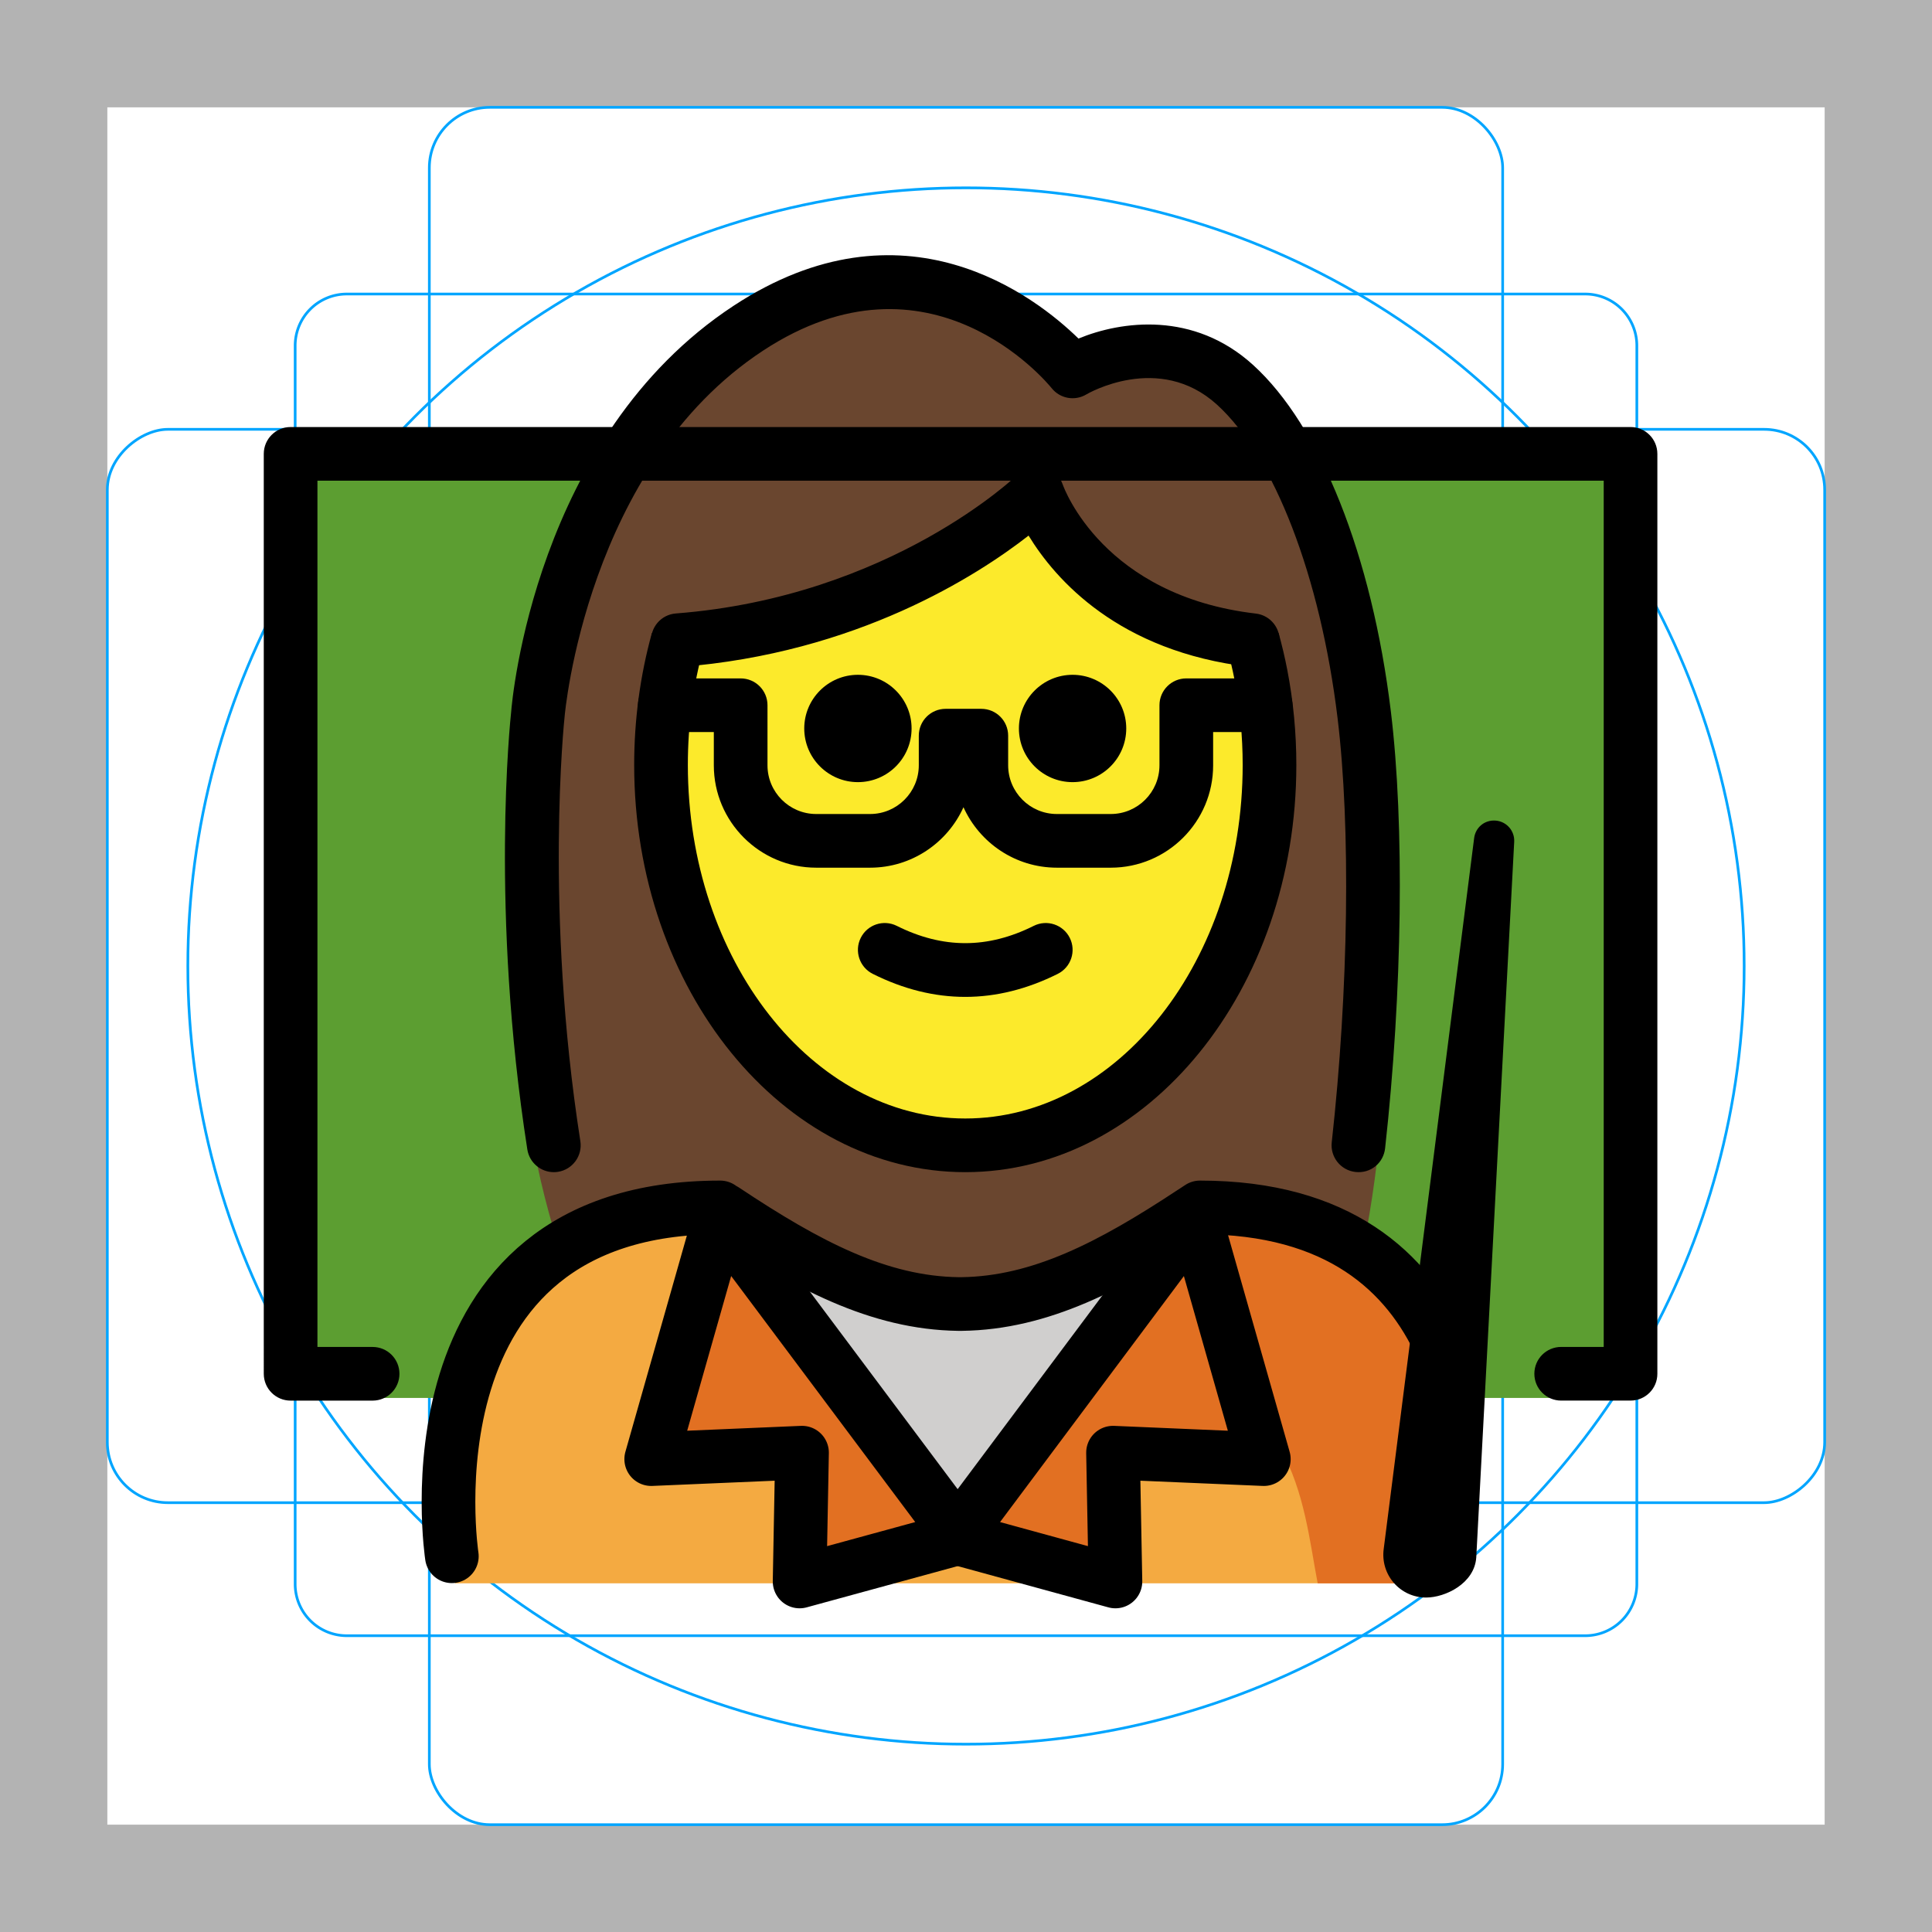 <svg id="emoji" xmlns="http://www.w3.org/2000/svg" viewBox="0 0 72 72">
  <g id="grid">
    <path d="M68,4V68H4V4H68m4-4H0V72H72V0Z" fill="#b3b3b3"></path>
    <path d="M12.923,10.958H59.077A1.923,1.923,0,0,1,61,12.881V59.035a1.923,1.923,0,0,1-1.923,1.923H12.923A1.923,1.923,0,0,1,11,59.035V12.881A1.923,1.923,0,0,1,12.923,10.958Z" fill="none" stroke="#00a5ff" stroke-miterlimit="10" stroke-width="0.1"></path>
    <rect x="16" y="4" width="40" height="64" rx="2.254" fill="none" stroke="#00a5ff" stroke-miterlimit="10" stroke-width="0.1"></rect>
    <rect x="16" y="4" width="40" height="64" rx="2.254" transform="translate(72) rotate(90)" fill="none" stroke="#00a5ff" stroke-miterlimit="10" stroke-width="0.1"></rect>
    <circle cx="36" cy="36" r="29" fill="none" stroke="#00a5ff" stroke-miterlimit="10" stroke-width="0.1"></circle>
  </g>
  <g id="color">
    <polyline fill="#5c9e31" points="13.886,52.097 10.83,52.097 10.83,16.914 19.822,16.914 36.328,16.914 
			52.039,16.914 60.766,16.914 60.766,52.097 56.681,52.097 		" stroke="none"></polyline>
    <path fill="#6a462f" d="M51.77,33.27c-0.041-8.181-3.222-15.425-7.251-19.875c-1.29-1.546-4.547,0.444-4.547,0.444
			c-2.523-4.168-11.845-5.411-16.151,2.107c-2.633,4.597-4.612,10.559-4.692,17.324
			c-0.209,17.622,7.196,25.138,16.02,24.5C47.311,56.891,51.876,54.301,51.77,33.27z" stroke="none"></path>
    <path fill="#f4aa41" d="M54.436,59.005c0,0,2.397-14.166-9.603-14.166c-3.192,2.119-5.926,3.584-9,3.578h0.125
			c-3.074,0.006-5.808-1.458-9-3.578c-12,0-10,14.166-10,14.166" stroke="none"></path>
    <path fill="#e27022" d="M41.972,50.056c6.406,1.661,6.534,5.8,7.134,8.95c4.238,0,5.113,0,5.113,0
			s1.892-12.669-9.05-13.34c-0.307-0.019-0.623-0.028-0.951-0.028" stroke="none"></path>
    <polygon fill="#e27022" points="44.529,45.337 47.099,54.377 41.479,54.137 41.569,58.937 35.689,57.327 
				35.779,57.297 35.689,57.167 			" stroke="none"></polygon>
    <path fill="#d0cfce" d="M44.429,45.187l0.1,0.15l-8.84,11.83l-8.85-11.83l0.16-0.24c3.08,2.05,5.75,3.46,8.72,3.5h0.12
				C38.769,48.557,41.399,47.187,44.429,45.187z" stroke="none"></path>
    <polygon fill="#e27022" points="35.689,57.167 35.589,57.297 35.689,57.327 29.799,58.937 29.889,54.137 
				24.269,54.377 26.839,45.337 			" stroke="none"></polygon>
  </g>
  <g id="hair">
  </g>
  <g id="skin">
    <path fill="#fcea2b" d="M46.834,28.514c0-1.656,0.834-4.312-0.645-4.723c-3.439-0.956-4.736-0.252-7.535-5.417
			c-4.681,2.743-4.407,4.661-13.871,5.484c-0.406,1.458-0.626,3.025-0.626,4.657
			c0,7.828,5.077,14.173,11.339,14.173C41.757,42.687,46.834,36.342,46.834,28.514z" stroke="none"></path>
  </g>
  <g id="skin-shadow">
  </g>
  <g id="line">
    <path d="M60.766,52.196h-2.585c-0.553,0-1-0.447-1-1s0.447-1,1-1h1.585V17.914H11.83v32.283h2.056
			c0.553,0,1,0.447,1,1s-0.447,1-1,1h-3.056c-0.553,0-1-0.447-1-1V16.914c0-0.552,0.447-1,1-1h49.935
			c0.553,0,1,0.448,1,1v34.283C61.766,51.749,61.318,52.196,60.766,52.196z" fill="#000000" stroke="none"></path>
    <path d="M41.972,27.148c0,1.105-0.896,2-2,2s-2-0.895-2-2c0-1.103,0.896-2,2-2S41.972,26.045,41.972,27.148" fill="#000000" stroke="none"></path>
    <path d="M33.972,27.148c0,1.105-0.896,2-2,2c-1.103,0-2-0.895-2-2c0-1.103,0.896-2,2-2
			C33.076,25.148,33.972,26.045,33.972,27.148" fill="#000000" stroke="none"></path>
    <path d="M35.972,37.151c-1.152,0-2.304-0.286-3.447-0.858c-0.494-0.247-0.694-0.848-0.447-1.342
			c0.247-0.494,0.846-0.694,1.342-0.447c1.718,0.859,3.388,0.859,5.105,0c0.495-0.247,1.095-0.046,1.342,0.447
			c0.247,0.494,0.047,1.095-0.447,1.342C38.276,36.864,37.124,37.151,35.972,37.151z" fill="#000000" stroke="none"></path>
    <path d="M35.973,43.683c-6.804,0-12.339-6.807-12.339-15.174c0-1.684,0.223-3.339,0.66-4.918l1.928,0.535
			c-0.391,1.405-0.588,2.88-0.588,4.383c0,7.264,4.638,13.174,10.339,13.174c5.7,0,10.338-5.91,10.338-13.174
			c0-1.071-0.102-2.138-0.302-3.171c-0.08-0.412-0.177-0.817-0.286-1.213l1.928-0.532
			c0.123,0.446,0.231,0.901,0.321,1.365c0.225,1.159,0.339,2.353,0.339,3.552
			C48.31,36.876,42.775,43.683,35.973,43.683z" fill="#000000" stroke="none"></path>
    <path fill="none" stroke="#000000" stroke-width="2" stroke-linecap="round" stroke-linejoin="round" stroke-miterlimit="10" d="
			M27.461,25.148"></path>
    <path d="M41.395,32.336h-2.007c-1.548,0-2.883-0.926-3.482-2.253c-0.599,1.327-1.934,2.253-3.481,2.253h-2.007
			c-2.104,0-3.816-1.712-3.816-3.816v-1.238h-1.827c-0.553,0-1-0.448-1-1c0-0.552,0.447-1,1-1h2.827
			c0.553,0,1,0.448,1,1V28.52c0,1.002,0.815,1.816,1.816,1.816h2.007c1.002,0,1.816-0.814,1.816-1.816v-1.104
			c0-0.552,0.447-1,1-1h1.33c0.553,0,1,0.448,1,1v1.104c0,1.002,0.814,1.816,1.816,1.816h2.007
			c1.002,0,1.816-0.814,1.816-1.816v-2.238c0-0.552,0.447-1,1-1h2.957c0.553,0,1,0.448,1,1c0,0.552-0.447,1-1,1h-1.957
			V28.52C45.212,30.624,43.5,32.336,41.395,32.336z" fill="#000000" stroke="none"></path>
    <path d="M46.685,24.859c-0.038,0-0.077-0.002-0.117-0.007c-4.887-0.57-7.24-3.259-8.236-4.892
			c-1.908,1.488-6.407,4.387-12.991,4.896c-0.565,0.04-1.031-0.37-1.074-0.92c-0.043-0.551,0.369-1.032,0.92-1.074
			c8.02-0.62,12.721-5.156,12.767-5.202c0.245-0.241,0.596-0.34,0.933-0.259
			c0.335,0.08,0.605,0.326,0.716,0.651c0.058,0.164,1.526,4.152,7.199,4.814c0.548,0.064,0.941,0.561,0.877,1.109
			C47.617,24.484,47.185,24.859,46.685,24.859z" fill="#000000" stroke="none"></path>
    <path d="M20.639,43.683c-0.484,0-0.91-0.352-0.987-0.846c-1.388-8.892-0.634-16.016-0.602-16.314
			c0.029-0.386,0.876-10.254,8.285-15.125c6.349-4.173,11.251-0.349,12.857,1.219
			c1.599-0.66,4.291-1.027,6.502,0.979c2.513,2.28,4.433,7.108,5.139,12.915
			c0.513,4.221,0.431,10.459-0.214,16.281c-0.06,0.548-0.536,0.948-1.105,0.884
			c-0.549-0.061-0.944-0.556-0.884-1.105c0.629-5.679,0.712-11.741,0.216-15.819
			c-0.639-5.265-2.362-9.739-4.496-11.675c-2.164-1.963-4.836-0.396-4.862-0.38
			c-0.432,0.26-0.985,0.159-1.297-0.233c-0.182-0.224-4.543-5.48-10.757-1.395
			C21.855,17.394,21.048,26.617,21.041,26.71c-0.011,0.101-0.759,7.203,0.587,15.818
			c0.085,0.546-0.288,1.057-0.834,1.143C20.741,43.679,20.689,43.683,20.639,43.683z" fill="#000000" stroke="none"></path>
    <path fill="none" stroke="#000000" stroke-width="2" stroke-linecap="round" stroke-linejoin="round" stroke-miterlimit="10" d="
				M16.839,57.997c0,0-2-13,10-13c0.05,0.04,0.11,0.07,0.16,0.1c3.08,2.05,5.75,3.46,8.72,3.5h0.12c2.93-0.04,5.56-1.41,8.59-3.41
				c0.09-0.06,0.19-0.12,0.29-0.19c5.17,0,7.74,2.42,8.99,5.17"></path>
    <polygon fill="none" stroke="#000000" stroke-width="2" stroke-linecap="round" stroke-linejoin="round" stroke-miterlimit="10" points="
				35.689,57.167 35.779,57.297 35.689,57.327 29.799,58.937 29.889,54.137 24.269,54.377 26.839,45.337 			"></polygon>
    <polygon fill="none" stroke="#000000" stroke-width="2" stroke-linecap="round" stroke-linejoin="round" stroke-miterlimit="10" points="
				35.689,57.167 35.589,57.297 35.689,57.327 41.569,58.937 41.479,54.137 47.099,54.377 44.529,45.337 			"></polygon>
    <path d="M53.143,58.786c-0.51,0-0.902-0.449-0.834-0.954l3.372-26.503l-1.414,26.672
			C54.237,58.443,53.586,58.786,53.143,58.786L53.143,58.786z" fill="#000000" stroke="none"></path>
    <path d="M53.144,59.536c-0.459,0-0.896-0.198-1.198-0.544c-0.302-0.345-0.44-0.805-0.38-1.26l3.371-26.498
			c0.051-0.4,0.393-0.689,0.811-0.652c0.401,0.036,0.703,0.384,0.682,0.787L55.016,58.041
			C54.951,59.007,53.868,59.536,53.144,59.536z M53.853,51.635l-0.801,6.292l0.091,0.109
			c0.112,0,0.302-0.087,0.379-0.156L53.853,51.635z" fill="#000000" stroke="none"></path>
  </g>
</svg>